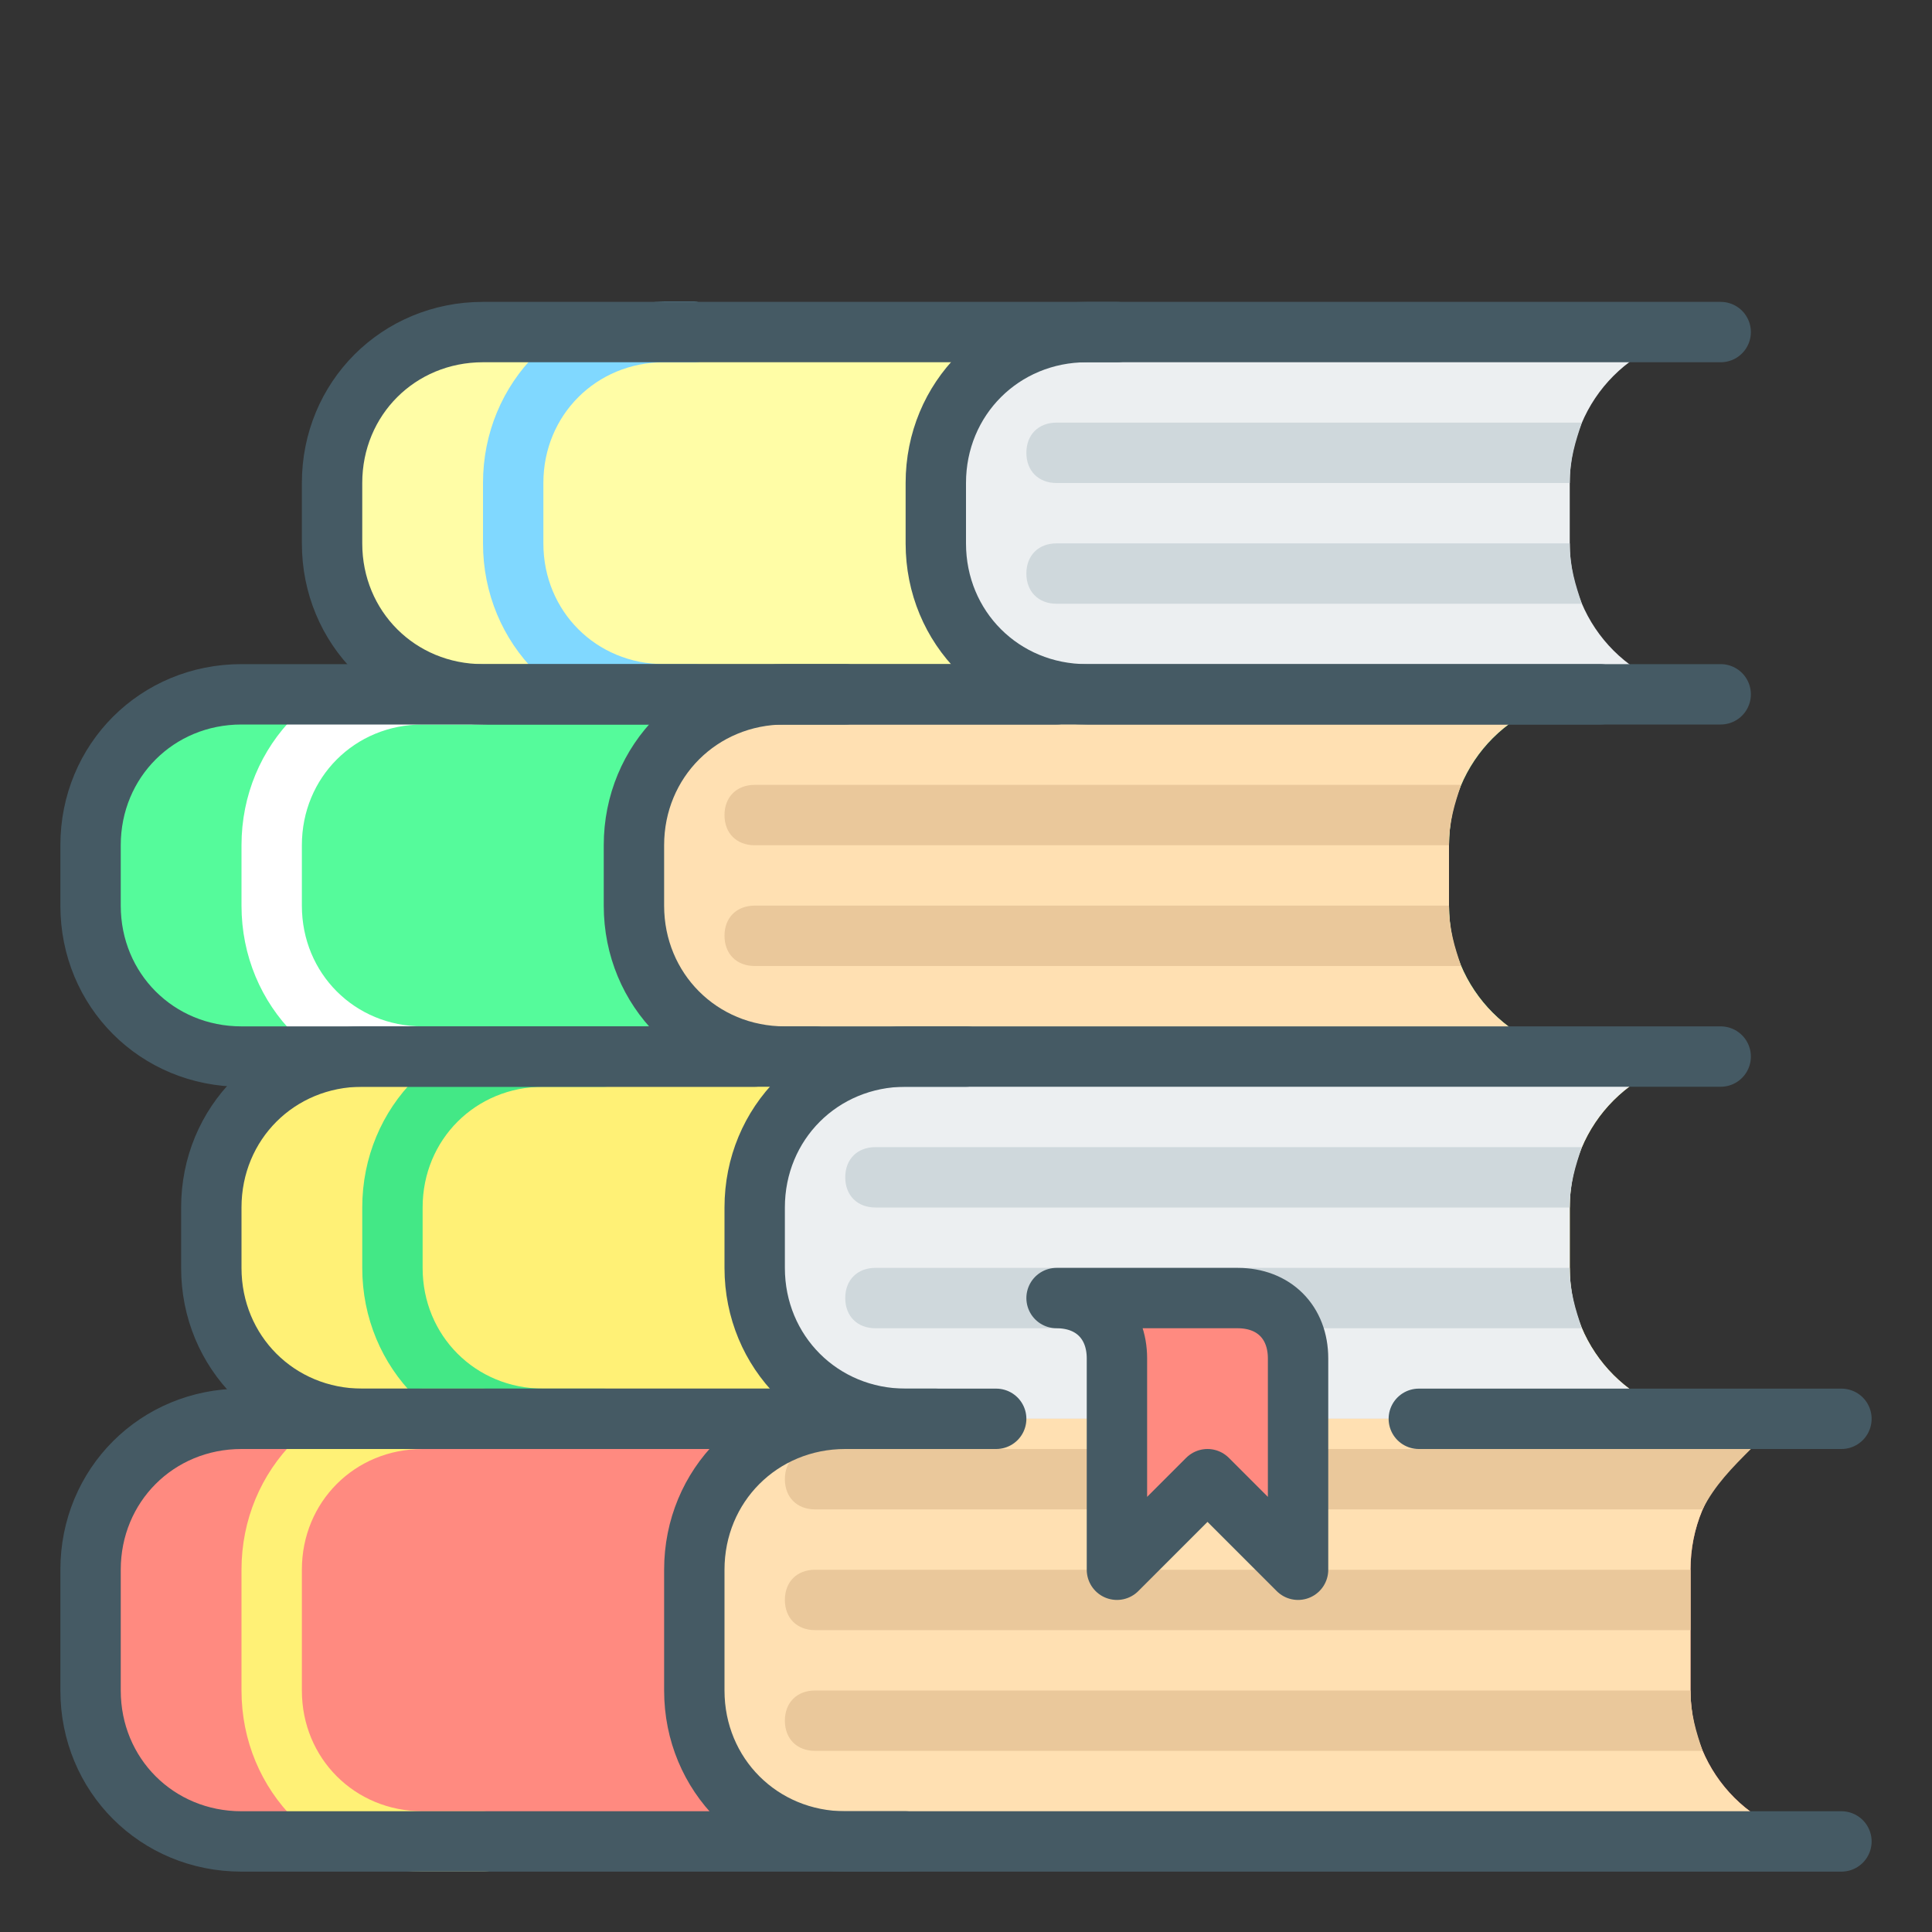 <svg width="32" height="32" viewBox="0 0 32 32" fill="none" xmlns="http://www.w3.org/2000/svg">
<rect x="0" y="0" width="32" height="32" fill="#333333" stroke="none"/>
<path d="M26.5 17.5H4C2.6 17.5 1.5 16.4 1.5 15V14C1.5 12.6 2.6 11.5 4 11.5H26.5C25.1 11.5 24 12.6 24 14V15C24 16.4 25.1 17.5 26.5 17.5Z" fill="#55FB9B"/>
<path d="M24 15V14C24 12.6 25.1 11.5 26.5 11.5H13C11.6 11.5 10.5 12.6 10.5 14V15C10.5 16.4 11.6 17.5 13 17.5H26.5C25.1 17.5 24 16.4 24 15Z" fill="#FFE0B2"/>
<path d="M24 15C24 15.4 24.1 15.7 24.2 16H12.5C12.2 16 12 15.8 12 15.5C12 15.2 12.2 15 12.5 15H24Z" fill="#EAC89B"/>
<path d="M24 14C24 13.6 24.1 13.3 24.2 13H12.5C12.2 13 12 13.2 12 13.5C12 13.8 12.2 14 12.5 14H24Z" fill="#EAC89B"/>
<path d="M28.5 23.5H6C4.6 23.5 3.5 22.4 3.5 21V20C3.5 18.6 4.6 17.5 6 17.5H28.5C27.1 17.5 26 18.6 26 20V21C26 22.4 27.1 23.5 28.5 23.5Z" fill="#FFF176"/>
<path d="M26 21V20C26 18.6 27.1 17.5 28.5 17.5H15C13.6 17.5 12.5 18.6 12.5 20V21C12.5 22.4 13.6 23.5 15 23.5H28.5C27.1 23.5 26 22.4 26 21Z" fill="#ECEFF1"/>
<path d="M26 21C26 21.4 26.1 21.7 26.2 22H14.5C14.2 22 14 21.8 14 21.5C14 21.2 14.2 21 14.5 21H26Z" fill="#CFD8DC"/>
<path d="M26 20C26 19.6 26.1 19.3 26.2 19H14.5C14.2 19 14 19.2 14 19.5C14 19.8 14.2 20 14.5 20H26Z" fill="#CFD8DC"/>
<path d="M30.5 30.5H4C2.6 30.5 1.5 29.4 1.5 28V26C1.5 24.6 2.6 23.5 4 23.5H30.5C29.1 23.5 28 24.6 28 26V28C28 29.4 29.1 30.5 30.5 30.5Z" fill="#FF8A80"/>
<path d="M28 28V26C28 24.6 29.1 23.5 30.5 23.5H14C12.6 23.5 11.5 24.6 11.5 26V28C11.5 29.4 12.6 30.5 14 30.5H30.5C29.1 30.5 28 29.4 28 28Z" fill="#FFE0B2"/>
<path d="M28 28C28 28.4 28.1 28.7 28.2 29H13.5C13.2 29 13 28.8 13 28.5C13 28.2 13.2 28 13.5 28H28Z" fill="#EAC89B"/>
<path d="M13 24.5C13 24.8 13.2 25 13.5 25H28.2C28.4 24.6 28.7 24.3 29 24H13.5C13.2 24 13 24.2 13 24.5Z" fill="#EAC89B"/>
<path d="M28 26H13.5C13.2 26 13 26.2 13 26.5C13 26.8 13.2 27 13.5 27H28V26Z" fill="#EAC89B"/>
<path d="M21.5 26L20 24.5L18.5 26V22.5C18.5 21.9 18.1 21.5 17.5 21.5H20.5C21.1 21.5 21.5 21.9 21.5 22.5V26Z" fill="#FF8A80"/>
<path d="M26.5 11.5H8C6.6 11.5 5.5 10.4 5.5 9V8C5.5 6.6 6.6 5.5 8 5.5H26.5C25.4 5.5 24.5 6.4 24.5 7.5V9.5C24.5 10.6 25.4 11.5 26.5 11.5Z" fill="#FFFDA6"/>
<path d="M26 9V8C26 6.6 27.1 5.5 28.5 5.5H18C16.6 5.5 15.5 6.6 15.5 8V9C15.5 10.4 16.6 11.5 18 11.5H28.5C27.1 11.5 26 10.4 26 9Z" fill="#ECEFF1"/>
<path d="M26.2 7H17.5C17.2 7 17 7.2 17 7.5C17 7.8 17.2 8 17.5 8H26C26 7.6 26.1 7.3 26.2 7Z" fill="#CFD8DC"/>
<path d="M26 9H17.5C17.2 9 17 9.2 17 9.5C17 9.8 17.2 10 17.5 10H26.2C26.1 9.7 26 9.4 26 9Z" fill="#CFD8DC"/>
<path d="M8 17.5H7C5.6 17.5 4.5 16.4 4.5 15V14C4.5 12.6 5.6 11.5 7 11.5H8" stroke="white" stroke-miterlimit="10" stroke-linecap="round" stroke-linejoin="round"/>
<path d="M10 23.5H9C7.6 23.5 6.5 22.4 6.5 21V20C6.5 18.6 7.6 17.5 9 17.5H10" stroke="#43E886" stroke-miterlimit="10" stroke-linecap="round" stroke-linejoin="round"/>
<path d="M8 30.5H7C5.6 30.5 4.5 29.4 4.5 28V26C4.5 24.6 5.6 23.5 7 23.5H8" stroke="#FFF176" stroke-miterlimit="10" stroke-linecap="round" stroke-linejoin="round"/>
<path d="M11.5 11.5H11C9.6 11.5 8.5 10.4 8.5 9V8C8.5 6.6 9.6 5.5 11 5.5H11.5" stroke="#80D8FF" stroke-miterlimit="10" stroke-linecap="round" stroke-linejoin="round"/>
<path d="M12.5 17.5H4C2.6 17.5 1.5 16.4 1.5 15V14C1.5 12.6 2.6 11.5 4 11.5H26.5" stroke="#455A64" stroke-miterlimit="10" stroke-linecap="round" stroke-linejoin="round"/>
<path d="M13.5 17.5H13C11.6 17.5 10.5 16.4 10.5 15V14C10.5 12.6 11.6 11.5 13 11.5H14" stroke="#455A64" stroke-miterlimit="10" stroke-linecap="round" stroke-linejoin="round"/>
<path d="M14.5 23.5H6C4.6 23.5 3.5 22.4 3.5 21V20C3.5 18.6 4.6 17.5 6 17.5H28.5" stroke="#455A64" stroke-miterlimit="10" stroke-linecap="round" stroke-linejoin="round"/>
<path d="M15.5 23.5H15C13.6 23.5 12.5 22.4 12.5 21V20C12.5 18.6 13.6 17.5 15 17.5H16" stroke="#455A64" stroke-miterlimit="10" stroke-linecap="round" stroke-linejoin="round"/>
<path d="M23.5 23.5H30.5" stroke="#455A64" stroke-miterlimit="10" stroke-linecap="round" stroke-linejoin="round"/>
<path d="M30.5 30.5H4C2.6 30.5 1.5 29.4 1.5 28V26C1.5 24.6 2.6 23.5 4 23.5H14.5" stroke="#455A64" stroke-miterlimit="10" stroke-linecap="round" stroke-linejoin="round"/>
<path d="M15 30.5H14C12.6 30.5 11.5 29.4 11.5 28V26C11.5 24.6 12.6 23.5 14 23.5H16.5" stroke="#455A64" stroke-miterlimit="10" stroke-linecap="round" stroke-linejoin="round"/>
<path d="M21.5 26L20 24.5L18.5 26V22.5C18.5 21.9 18.1 21.5 17.5 21.5H20.5C21.1 21.5 21.5 21.9 21.5 22.5V26Z" stroke="#455A64" stroke-miterlimit="10" stroke-linecap="round" stroke-linejoin="round"/>
<path d="M17.5 11.5H8C6.6 11.5 5.5 10.4 5.5 9V8C5.5 6.6 6.6 5.5 8 5.5H28.5" stroke="#455A64" stroke-miterlimit="10" stroke-linecap="round" stroke-linejoin="round"/>
<path d="M28.5 11.5H18C16.6 11.5 15.5 10.4 15.5 9V8C15.5 6.6 16.6 5.5 18 5.5H18.5" stroke="#455A64" stroke-miterlimit="10" stroke-linecap="round" stroke-linejoin="round"/>
</svg>
